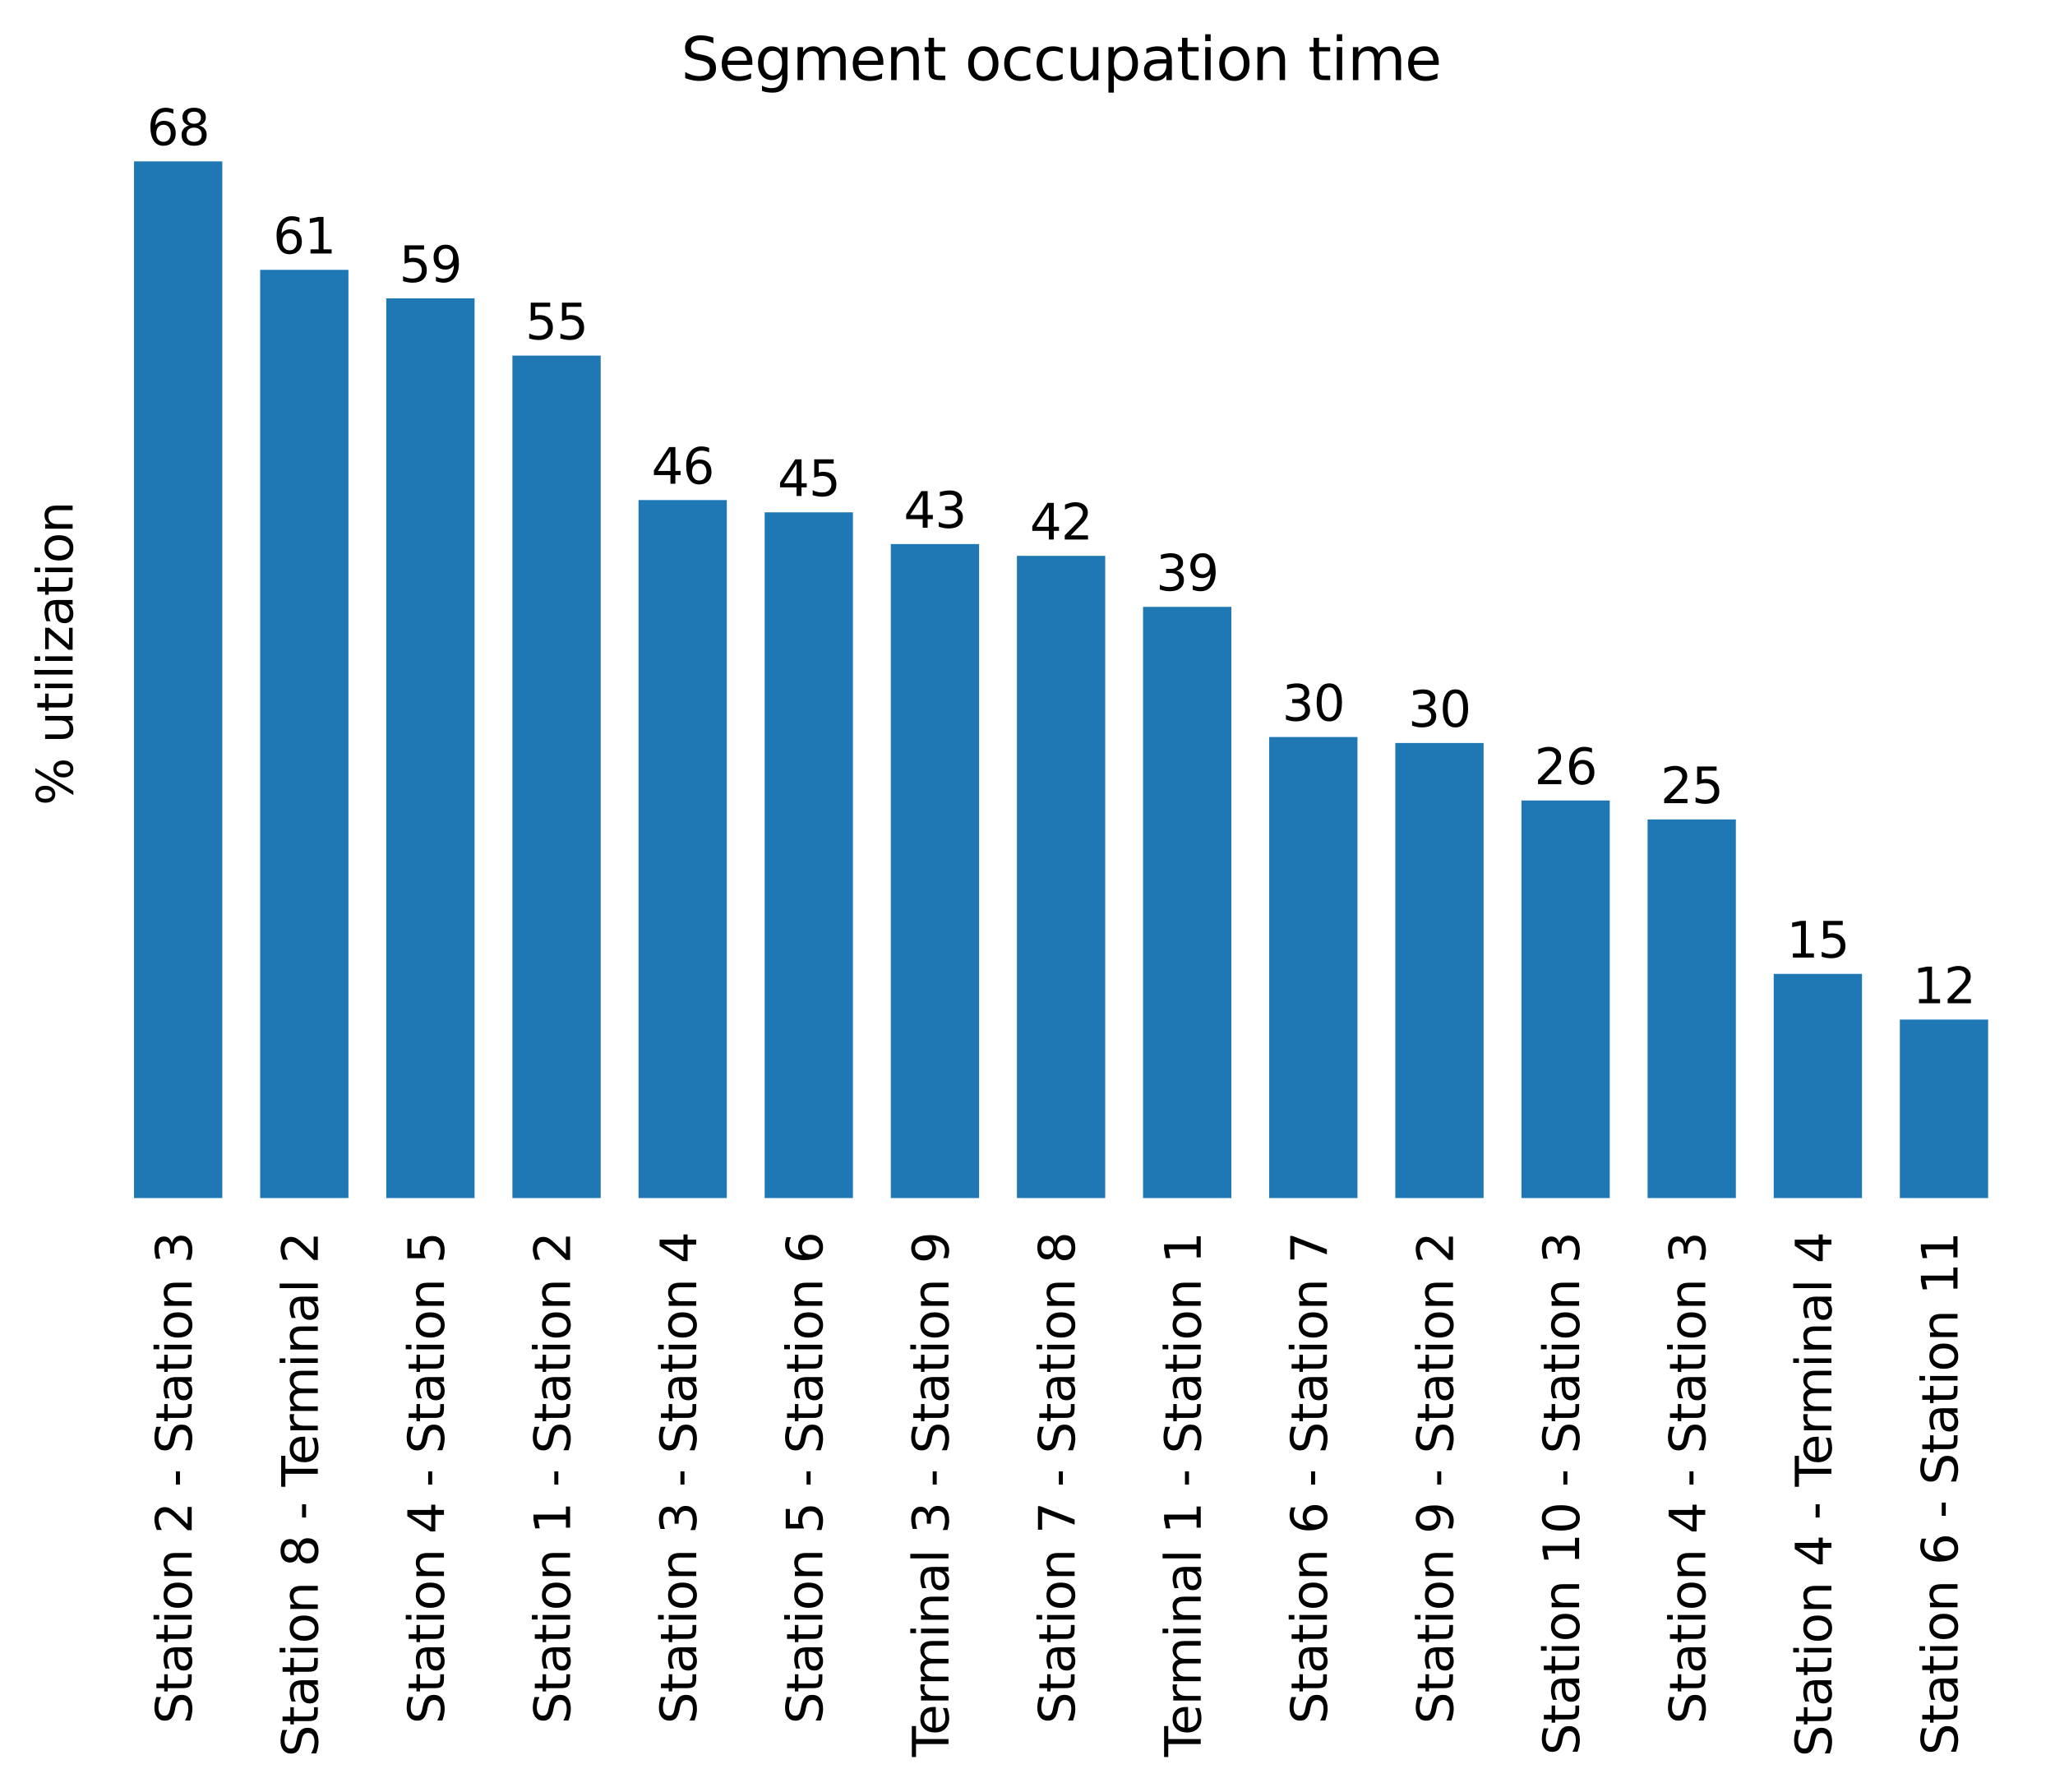 <?xml version="1.0" encoding="utf-8" standalone="no"?>
<!DOCTYPE svg PUBLIC "-//W3C//DTD SVG 1.1//EN"
  "http://www.w3.org/Graphics/SVG/1.1/DTD/svg11.dtd">
<svg xmlns:xlink="http://www.w3.org/1999/xlink" width="418.678pt" height="365.134pt" viewBox="0 0 418.678 365.134" xmlns="http://www.w3.org/2000/svg" version="1.1">
 <defs>
  <style type="text/css">*{stroke-linejoin: round; stroke-linecap: butt}</style>
 </defs>
 <g id="figure_1">
  <g id="patch_1">
   <path d="M 0 365.134 
L 418.678 365.134 
L 418.678 0 
L 0 0 
z
" style="fill: #ffffff"/>
  </g>
  <g id="axes_1">
   <g id="patch_2">
    <path d="M 20.878 244.078 
L 411.478 244.078 
L 411.478 22.318 
L 20.878 22.318 
z
" style="fill: #ffffff"/>
   </g>
   <g id="patch_3">
    <path d="M 27.302 244.078 
L 45.291 244.078 
L 45.291 32.878 
L 27.302 32.878 
z
" clip-path="url(#pdfa84c1eed)" style="fill: #1f77b4"/>
   </g>
   <g id="patch_4">
    <path d="M 53 244.078 
L 70.988 244.078 
L 70.988 54.978 
L 53 54.978 
z
" clip-path="url(#pdfa84c1eed)" style="fill: #1f77b4"/>
   </g>
   <g id="patch_5">
    <path d="M 78.697 244.078 
L 96.685 244.078 
L 96.685 60.776 
L 78.697 60.776 
z
" clip-path="url(#pdfa84c1eed)" style="fill: #1f77b4"/>
   </g>
   <g id="patch_6">
    <path d="M 104.395 244.078 
L 122.383 244.078 
L 122.383 72.451 
L 104.395 72.451 
z
" clip-path="url(#pdfa84c1eed)" style="fill: #1f77b4"/>
   </g>
   <g id="patch_7">
    <path d="M 130.092 244.078 
L 148.08 244.078 
L 148.08 101.879 
L 130.092 101.879 
z
" clip-path="url(#pdfa84c1eed)" style="fill: #1f77b4"/>
   </g>
   <g id="patch_8">
    <path d="M 155.789 244.078 
L 173.777 244.078 
L 173.777 104.374 
L 155.789 104.374 
z
" clip-path="url(#pdfa84c1eed)" style="fill: #1f77b4"/>
   </g>
   <g id="patch_9">
    <path d="M 181.487 244.078 
L 199.475 244.078 
L 199.475 110.846 
L 181.487 110.846 
z
" clip-path="url(#pdfa84c1eed)" style="fill: #1f77b4"/>
   </g>
   <g id="patch_10">
    <path d="M 207.184 244.078 
L 225.172 244.078 
L 225.172 113.243 
L 207.184 113.243 
z
" clip-path="url(#pdfa84c1eed)" style="fill: #1f77b4"/>
   </g>
   <g id="patch_11">
    <path d="M 232.881 244.078 
L 250.87 244.078 
L 250.87 123.636 
L 232.881 123.636 
z
" clip-path="url(#pdfa84c1eed)" style="fill: #1f77b4"/>
   </g>
   <g id="patch_12">
    <path d="M 258.579 244.078 
L 276.567 244.078 
L 276.567 150.15 
L 258.579 150.15 
z
" clip-path="url(#pdfa84c1eed)" style="fill: #1f77b4"/>
   </g>
   <g id="patch_13">
    <path d="M 284.276 244.078 
L 302.264 244.078 
L 302.264 151.377 
L 284.276 151.377 
z
" clip-path="url(#pdfa84c1eed)" style="fill: #1f77b4"/>
   </g>
   <g id="patch_14">
    <path d="M 309.974 244.078 
L 327.962 244.078 
L 327.962 163.08 
L 309.974 163.08 
z
" clip-path="url(#pdfa84c1eed)" style="fill: #1f77b4"/>
   </g>
   <g id="patch_15">
    <path d="M 335.671 244.078 
L 353.659 244.078 
L 353.659 166.951 
L 335.671 166.951 
z
" clip-path="url(#pdfa84c1eed)" style="fill: #1f77b4"/>
   </g>
   <g id="patch_16">
    <path d="M 361.368 244.078 
L 379.356 244.078 
L 379.356 198.409 
L 361.368 198.409 
z
" clip-path="url(#pdfa84c1eed)" style="fill: #1f77b4"/>
   </g>
   <g id="patch_17">
    <path d="M 387.066 244.078 
L 405.054 244.078 
L 405.054 207.725 
L 387.066 207.725 
z
" clip-path="url(#pdfa84c1eed)" style="fill: #1f77b4"/>
   </g>
   <g id="matplotlib.axis_1">
    <g id="xtick_1">
     <g id="text_1">
      <!-- Station 2 - Station 3 -->
      <g transform="translate(39.056 351.227) rotate(-90) scale(0.1 -0.1)">
       <defs>
        <path id="DejaVuSans-53" d="M 3425 4513 
L 3425 3897 
Q 3066 4069 2747 4153 
Q 2428 4238 2131 4238 
Q 1616 4238 1336 4038 
Q 1056 3838 1056 3469 
Q 1056 3159 1242 3001 
Q 1428 2844 1947 2747 
L 2328 2669 
Q 3034 2534 3370 2195 
Q 3706 1856 3706 1288 
Q 3706 609 3251 259 
Q 2797 -91 1919 -91 
Q 1588 -91 1214 -16 
Q 841 59 441 206 
L 441 856 
Q 825 641 1194 531 
Q 1563 422 1919 422 
Q 2459 422 2753 634 
Q 3047 847 3047 1241 
Q 3047 1584 2836 1778 
Q 2625 1972 2144 2069 
L 1759 2144 
Q 1053 2284 737 2584 
Q 422 2884 422 3419 
Q 422 4038 858 4394 
Q 1294 4750 2059 4750 
Q 2388 4750 2728 4690 
Q 3069 4631 3425 4513 
z
" transform="scale(0.016)"/>
        <path id="DejaVuSans-74" d="M 1172 4494 
L 1172 3500 
L 2356 3500 
L 2356 3053 
L 1172 3053 
L 1172 1153 
Q 1172 725 1289 603 
Q 1406 481 1766 481 
L 2356 481 
L 2356 0 
L 1766 0 
Q 1100 0 847 248 
Q 594 497 594 1153 
L 594 3053 
L 172 3053 
L 172 3500 
L 594 3500 
L 594 4494 
L 1172 4494 
z
" transform="scale(0.016)"/>
        <path id="DejaVuSans-61" d="M 2194 1759 
Q 1497 1759 1228 1600 
Q 959 1441 959 1056 
Q 959 750 1161 570 
Q 1363 391 1709 391 
Q 2188 391 2477 730 
Q 2766 1069 2766 1631 
L 2766 1759 
L 2194 1759 
z
M 3341 1997 
L 3341 0 
L 2766 0 
L 2766 531 
Q 2569 213 2275 61 
Q 1981 -91 1556 -91 
Q 1019 -91 701 211 
Q 384 513 384 1019 
Q 384 1609 779 1909 
Q 1175 2209 1959 2209 
L 2766 2209 
L 2766 2266 
Q 2766 2663 2505 2880 
Q 2244 3097 1772 3097 
Q 1472 3097 1187 3025 
Q 903 2953 641 2809 
L 641 3341 
Q 956 3463 1253 3523 
Q 1550 3584 1831 3584 
Q 2591 3584 2966 3190 
Q 3341 2797 3341 1997 
z
" transform="scale(0.016)"/>
        <path id="DejaVuSans-69" d="M 603 3500 
L 1178 3500 
L 1178 0 
L 603 0 
L 603 3500 
z
M 603 4863 
L 1178 4863 
L 1178 4134 
L 603 4134 
L 603 4863 
z
" transform="scale(0.016)"/>
        <path id="DejaVuSans-6f" d="M 1959 3097 
Q 1497 3097 1228 2736 
Q 959 2375 959 1747 
Q 959 1119 1226 758 
Q 1494 397 1959 397 
Q 2419 397 2687 759 
Q 2956 1122 2956 1747 
Q 2956 2369 2687 2733 
Q 2419 3097 1959 3097 
z
M 1959 3584 
Q 2709 3584 3137 3096 
Q 3566 2609 3566 1747 
Q 3566 888 3137 398 
Q 2709 -91 1959 -91 
Q 1206 -91 779 398 
Q 353 888 353 1747 
Q 353 2609 779 3096 
Q 1206 3584 1959 3584 
z
" transform="scale(0.016)"/>
        <path id="DejaVuSans-6e" d="M 3513 2113 
L 3513 0 
L 2938 0 
L 2938 2094 
Q 2938 2591 2744 2837 
Q 2550 3084 2163 3084 
Q 1697 3084 1428 2787 
Q 1159 2491 1159 1978 
L 1159 0 
L 581 0 
L 581 3500 
L 1159 3500 
L 1159 2956 
Q 1366 3272 1645 3428 
Q 1925 3584 2291 3584 
Q 2894 3584 3203 3211 
Q 3513 2838 3513 2113 
z
" transform="scale(0.016)"/>
        <path id="DejaVuSans-20" transform="scale(0.016)"/>
        <path id="DejaVuSans-32" d="M 1228 531 
L 3431 531 
L 3431 0 
L 469 0 
L 469 531 
Q 828 903 1448 1529 
Q 2069 2156 2228 2338 
Q 2531 2678 2651 2914 
Q 2772 3150 2772 3378 
Q 2772 3750 2511 3984 
Q 2250 4219 1831 4219 
Q 1534 4219 1204 4116 
Q 875 4013 500 3803 
L 500 4441 
Q 881 4594 1212 4672 
Q 1544 4750 1819 4750 
Q 2544 4750 2975 4387 
Q 3406 4025 3406 3419 
Q 3406 3131 3298 2873 
Q 3191 2616 2906 2266 
Q 2828 2175 2409 1742 
Q 1991 1309 1228 531 
z
" transform="scale(0.016)"/>
        <path id="DejaVuSans-2d" d="M 313 2009 
L 1997 2009 
L 1997 1497 
L 313 1497 
L 313 2009 
z
" transform="scale(0.016)"/>
        <path id="DejaVuSans-33" d="M 2597 2516 
Q 3050 2419 3304 2112 
Q 3559 1806 3559 1356 
Q 3559 666 3084 287 
Q 2609 -91 1734 -91 
Q 1441 -91 1130 -33 
Q 819 25 488 141 
L 488 750 
Q 750 597 1062 519 
Q 1375 441 1716 441 
Q 2309 441 2620 675 
Q 2931 909 2931 1356 
Q 2931 1769 2642 2001 
Q 2353 2234 1838 2234 
L 1294 2234 
L 1294 2753 
L 1863 2753 
Q 2328 2753 2575 2939 
Q 2822 3125 2822 3475 
Q 2822 3834 2567 4026 
Q 2313 4219 1838 4219 
Q 1578 4219 1281 4162 
Q 984 4106 628 3988 
L 628 4550 
Q 988 4650 1302 4700 
Q 1616 4750 1894 4750 
Q 2613 4750 3031 4423 
Q 3450 4097 3450 3541 
Q 3450 3153 3228 2886 
Q 3006 2619 2597 2516 
z
" transform="scale(0.016)"/>
       </defs>
       <use xlink:href="#DejaVuSans-53"/>
       <use xlink:href="#DejaVuSans-74" x="63.477"/>
       <use xlink:href="#DejaVuSans-61" x="102.686"/>
       <use xlink:href="#DejaVuSans-74" x="163.965"/>
       <use xlink:href="#DejaVuSans-69" x="203.174"/>
       <use xlink:href="#DejaVuSans-6f" x="230.957"/>
       <use xlink:href="#DejaVuSans-6e" x="292.139"/>
       <use xlink:href="#DejaVuSans-20" x="355.518"/>
       <use xlink:href="#DejaVuSans-32" x="387.305"/>
       <use xlink:href="#DejaVuSans-20" x="450.928"/>
       <use xlink:href="#DejaVuSans-2d" x="482.715"/>
       <use xlink:href="#DejaVuSans-20" x="518.799"/>
       <use xlink:href="#DejaVuSans-53" x="550.586"/>
       <use xlink:href="#DejaVuSans-74" x="614.062"/>
       <use xlink:href="#DejaVuSans-61" x="653.271"/>
       <use xlink:href="#DejaVuSans-74" x="714.551"/>
       <use xlink:href="#DejaVuSans-69" x="753.76"/>
       <use xlink:href="#DejaVuSans-6f" x="781.543"/>
       <use xlink:href="#DejaVuSans-6e" x="842.725"/>
       <use xlink:href="#DejaVuSans-20" x="906.104"/>
       <use xlink:href="#DejaVuSans-33" x="937.891"/>
      </g>
     </g>
    </g>
    <g id="xtick_2">
     <g id="text_2">
      <!-- Station 8 - Terminal 2 -->
      <g transform="translate(64.753 357.934) rotate(-90) scale(0.1 -0.1)">
       <defs>
        <path id="DejaVuSans-38" d="M 2034 2216 
Q 1584 2216 1326 1975 
Q 1069 1734 1069 1313 
Q 1069 891 1326 650 
Q 1584 409 2034 409 
Q 2484 409 2743 651 
Q 3003 894 3003 1313 
Q 3003 1734 2745 1975 
Q 2488 2216 2034 2216 
z
M 1403 2484 
Q 997 2584 770 2862 
Q 544 3141 544 3541 
Q 544 4100 942 4425 
Q 1341 4750 2034 4750 
Q 2731 4750 3128 4425 
Q 3525 4100 3525 3541 
Q 3525 3141 3298 2862 
Q 3072 2584 2669 2484 
Q 3125 2378 3379 2068 
Q 3634 1759 3634 1313 
Q 3634 634 3220 271 
Q 2806 -91 2034 -91 
Q 1263 -91 848 271 
Q 434 634 434 1313 
Q 434 1759 690 2068 
Q 947 2378 1403 2484 
z
M 1172 3481 
Q 1172 3119 1398 2916 
Q 1625 2713 2034 2713 
Q 2441 2713 2670 2916 
Q 2900 3119 2900 3481 
Q 2900 3844 2670 4047 
Q 2441 4250 2034 4250 
Q 1625 4250 1398 4047 
Q 1172 3844 1172 3481 
z
" transform="scale(0.016)"/>
        <path id="DejaVuSans-54" d="M -19 4666 
L 3928 4666 
L 3928 4134 
L 2272 4134 
L 2272 0 
L 1638 0 
L 1638 4134 
L -19 4134 
L -19 4666 
z
" transform="scale(0.016)"/>
        <path id="DejaVuSans-65" d="M 3597 1894 
L 3597 1613 
L 953 1613 
Q 991 1019 1311 708 
Q 1631 397 2203 397 
Q 2534 397 2845 478 
Q 3156 559 3463 722 
L 3463 178 
Q 3153 47 2828 -22 
Q 2503 -91 2169 -91 
Q 1331 -91 842 396 
Q 353 884 353 1716 
Q 353 2575 817 3079 
Q 1281 3584 2069 3584 
Q 2775 3584 3186 3129 
Q 3597 2675 3597 1894 
z
M 3022 2063 
Q 3016 2534 2758 2815 
Q 2500 3097 2075 3097 
Q 1594 3097 1305 2825 
Q 1016 2553 972 2059 
L 3022 2063 
z
" transform="scale(0.016)"/>
        <path id="DejaVuSans-72" d="M 2631 2963 
Q 2534 3019 2420 3045 
Q 2306 3072 2169 3072 
Q 1681 3072 1420 2755 
Q 1159 2438 1159 1844 
L 1159 0 
L 581 0 
L 581 3500 
L 1159 3500 
L 1159 2956 
Q 1341 3275 1631 3429 
Q 1922 3584 2338 3584 
Q 2397 3584 2469 3576 
Q 2541 3569 2628 3553 
L 2631 2963 
z
" transform="scale(0.016)"/>
        <path id="DejaVuSans-6d" d="M 3328 2828 
Q 3544 3216 3844 3400 
Q 4144 3584 4550 3584 
Q 5097 3584 5394 3201 
Q 5691 2819 5691 2113 
L 5691 0 
L 5113 0 
L 5113 2094 
Q 5113 2597 4934 2840 
Q 4756 3084 4391 3084 
Q 3944 3084 3684 2787 
Q 3425 2491 3425 1978 
L 3425 0 
L 2847 0 
L 2847 2094 
Q 2847 2600 2669 2842 
Q 2491 3084 2119 3084 
Q 1678 3084 1418 2786 
Q 1159 2488 1159 1978 
L 1159 0 
L 581 0 
L 581 3500 
L 1159 3500 
L 1159 2956 
Q 1356 3278 1631 3431 
Q 1906 3584 2284 3584 
Q 2666 3584 2933 3390 
Q 3200 3197 3328 2828 
z
" transform="scale(0.016)"/>
        <path id="DejaVuSans-6c" d="M 603 4863 
L 1178 4863 
L 1178 0 
L 603 0 
L 603 4863 
z
" transform="scale(0.016)"/>
       </defs>
       <use xlink:href="#DejaVuSans-53"/>
       <use xlink:href="#DejaVuSans-74" x="63.477"/>
       <use xlink:href="#DejaVuSans-61" x="102.686"/>
       <use xlink:href="#DejaVuSans-74" x="163.965"/>
       <use xlink:href="#DejaVuSans-69" x="203.174"/>
       <use xlink:href="#DejaVuSans-6f" x="230.957"/>
       <use xlink:href="#DejaVuSans-6e" x="292.139"/>
       <use xlink:href="#DejaVuSans-20" x="355.518"/>
       <use xlink:href="#DejaVuSans-38" x="387.305"/>
       <use xlink:href="#DejaVuSans-20" x="450.928"/>
       <use xlink:href="#DejaVuSans-2d" x="482.715"/>
       <use xlink:href="#DejaVuSans-20" x="518.799"/>
       <use xlink:href="#DejaVuSans-54" x="550.586"/>
       <use xlink:href="#DejaVuSans-65" x="594.67"/>
       <use xlink:href="#DejaVuSans-72" x="656.193"/>
       <use xlink:href="#DejaVuSans-6d" x="695.557"/>
       <use xlink:href="#DejaVuSans-69" x="792.969"/>
       <use xlink:href="#DejaVuSans-6e" x="820.752"/>
       <use xlink:href="#DejaVuSans-61" x="884.131"/>
       <use xlink:href="#DejaVuSans-6c" x="945.41"/>
       <use xlink:href="#DejaVuSans-20" x="973.193"/>
       <use xlink:href="#DejaVuSans-32" x="1004.98"/>
      </g>
     </g>
    </g>
    <g id="xtick_3">
     <g id="text_3">
      <!-- Station 4 - Station 5 -->
      <g transform="translate(90.451 351.227) rotate(-90) scale(0.1 -0.1)">
       <defs>
        <path id="DejaVuSans-34" d="M 2419 4116 
L 825 1625 
L 2419 1625 
L 2419 4116 
z
M 2253 4666 
L 3047 4666 
L 3047 1625 
L 3713 1625 
L 3713 1100 
L 3047 1100 
L 3047 0 
L 2419 0 
L 2419 1100 
L 313 1100 
L 313 1709 
L 2253 4666 
z
" transform="scale(0.016)"/>
        <path id="DejaVuSans-35" d="M 691 4666 
L 3169 4666 
L 3169 4134 
L 1269 4134 
L 1269 2991 
Q 1406 3038 1543 3061 
Q 1681 3084 1819 3084 
Q 2600 3084 3056 2656 
Q 3513 2228 3513 1497 
Q 3513 744 3044 326 
Q 2575 -91 1722 -91 
Q 1428 -91 1123 -41 
Q 819 9 494 109 
L 494 744 
Q 775 591 1075 516 
Q 1375 441 1709 441 
Q 2250 441 2565 725 
Q 2881 1009 2881 1497 
Q 2881 1984 2565 2268 
Q 2250 2553 1709 2553 
Q 1456 2553 1204 2497 
Q 953 2441 691 2322 
L 691 4666 
z
" transform="scale(0.016)"/>
       </defs>
       <use xlink:href="#DejaVuSans-53"/>
       <use xlink:href="#DejaVuSans-74" x="63.477"/>
       <use xlink:href="#DejaVuSans-61" x="102.686"/>
       <use xlink:href="#DejaVuSans-74" x="163.965"/>
       <use xlink:href="#DejaVuSans-69" x="203.174"/>
       <use xlink:href="#DejaVuSans-6f" x="230.957"/>
       <use xlink:href="#DejaVuSans-6e" x="292.139"/>
       <use xlink:href="#DejaVuSans-20" x="355.518"/>
       <use xlink:href="#DejaVuSans-34" x="387.305"/>
       <use xlink:href="#DejaVuSans-20" x="450.928"/>
       <use xlink:href="#DejaVuSans-2d" x="482.715"/>
       <use xlink:href="#DejaVuSans-20" x="518.799"/>
       <use xlink:href="#DejaVuSans-53" x="550.586"/>
       <use xlink:href="#DejaVuSans-74" x="614.062"/>
       <use xlink:href="#DejaVuSans-61" x="653.271"/>
       <use xlink:href="#DejaVuSans-74" x="714.551"/>
       <use xlink:href="#DejaVuSans-69" x="753.76"/>
       <use xlink:href="#DejaVuSans-6f" x="781.543"/>
       <use xlink:href="#DejaVuSans-6e" x="842.725"/>
       <use xlink:href="#DejaVuSans-20" x="906.104"/>
       <use xlink:href="#DejaVuSans-35" x="937.891"/>
      </g>
     </g>
    </g>
    <g id="xtick_4">
     <g id="text_4">
      <!-- Station 1 - Station 2 -->
      <g transform="translate(116.148 351.227) rotate(-90) scale(0.1 -0.1)">
       <defs>
        <path id="DejaVuSans-31" d="M 794 531 
L 1825 531 
L 1825 4091 
L 703 3866 
L 703 4441 
L 1819 4666 
L 2450 4666 
L 2450 531 
L 3481 531 
L 3481 0 
L 794 0 
L 794 531 
z
" transform="scale(0.016)"/>
       </defs>
       <use xlink:href="#DejaVuSans-53"/>
       <use xlink:href="#DejaVuSans-74" x="63.477"/>
       <use xlink:href="#DejaVuSans-61" x="102.686"/>
       <use xlink:href="#DejaVuSans-74" x="163.965"/>
       <use xlink:href="#DejaVuSans-69" x="203.174"/>
       <use xlink:href="#DejaVuSans-6f" x="230.957"/>
       <use xlink:href="#DejaVuSans-6e" x="292.139"/>
       <use xlink:href="#DejaVuSans-20" x="355.518"/>
       <use xlink:href="#DejaVuSans-31" x="387.305"/>
       <use xlink:href="#DejaVuSans-20" x="450.928"/>
       <use xlink:href="#DejaVuSans-2d" x="482.715"/>
       <use xlink:href="#DejaVuSans-20" x="518.799"/>
       <use xlink:href="#DejaVuSans-53" x="550.586"/>
       <use xlink:href="#DejaVuSans-74" x="614.062"/>
       <use xlink:href="#DejaVuSans-61" x="653.271"/>
       <use xlink:href="#DejaVuSans-74" x="714.551"/>
       <use xlink:href="#DejaVuSans-69" x="753.76"/>
       <use xlink:href="#DejaVuSans-6f" x="781.543"/>
       <use xlink:href="#DejaVuSans-6e" x="842.725"/>
       <use xlink:href="#DejaVuSans-20" x="906.104"/>
       <use xlink:href="#DejaVuSans-32" x="937.891"/>
      </g>
     </g>
    </g>
    <g id="xtick_5">
     <g id="text_5">
      <!-- Station 3 - Station 4 -->
      <g transform="translate(141.845 351.227) rotate(-90) scale(0.1 -0.1)">
       <use xlink:href="#DejaVuSans-53"/>
       <use xlink:href="#DejaVuSans-74" x="63.477"/>
       <use xlink:href="#DejaVuSans-61" x="102.686"/>
       <use xlink:href="#DejaVuSans-74" x="163.965"/>
       <use xlink:href="#DejaVuSans-69" x="203.174"/>
       <use xlink:href="#DejaVuSans-6f" x="230.957"/>
       <use xlink:href="#DejaVuSans-6e" x="292.139"/>
       <use xlink:href="#DejaVuSans-20" x="355.518"/>
       <use xlink:href="#DejaVuSans-33" x="387.305"/>
       <use xlink:href="#DejaVuSans-20" x="450.928"/>
       <use xlink:href="#DejaVuSans-2d" x="482.715"/>
       <use xlink:href="#DejaVuSans-20" x="518.799"/>
       <use xlink:href="#DejaVuSans-53" x="550.586"/>
       <use xlink:href="#DejaVuSans-74" x="614.062"/>
       <use xlink:href="#DejaVuSans-61" x="653.271"/>
       <use xlink:href="#DejaVuSans-74" x="714.551"/>
       <use xlink:href="#DejaVuSans-69" x="753.76"/>
       <use xlink:href="#DejaVuSans-6f" x="781.543"/>
       <use xlink:href="#DejaVuSans-6e" x="842.725"/>
       <use xlink:href="#DejaVuSans-20" x="906.104"/>
       <use xlink:href="#DejaVuSans-34" x="937.891"/>
      </g>
     </g>
    </g>
    <g id="xtick_6">
     <g id="text_6">
      <!-- Station 5 - Station 6 -->
      <g transform="translate(167.543 351.227) rotate(-90) scale(0.1 -0.1)">
       <defs>
        <path id="DejaVuSans-36" d="M 2113 2584 
Q 1688 2584 1439 2293 
Q 1191 2003 1191 1497 
Q 1191 994 1439 701 
Q 1688 409 2113 409 
Q 2538 409 2786 701 
Q 3034 994 3034 1497 
Q 3034 2003 2786 2293 
Q 2538 2584 2113 2584 
z
M 3366 4563 
L 3366 3988 
Q 3128 4100 2886 4159 
Q 2644 4219 2406 4219 
Q 1781 4219 1451 3797 
Q 1122 3375 1075 2522 
Q 1259 2794 1537 2939 
Q 1816 3084 2150 3084 
Q 2853 3084 3261 2657 
Q 3669 2231 3669 1497 
Q 3669 778 3244 343 
Q 2819 -91 2113 -91 
Q 1303 -91 875 529 
Q 447 1150 447 2328 
Q 447 3434 972 4092 
Q 1497 4750 2381 4750 
Q 2619 4750 2861 4703 
Q 3103 4656 3366 4563 
z
" transform="scale(0.016)"/>
       </defs>
       <use xlink:href="#DejaVuSans-53"/>
       <use xlink:href="#DejaVuSans-74" x="63.477"/>
       <use xlink:href="#DejaVuSans-61" x="102.686"/>
       <use xlink:href="#DejaVuSans-74" x="163.965"/>
       <use xlink:href="#DejaVuSans-69" x="203.174"/>
       <use xlink:href="#DejaVuSans-6f" x="230.957"/>
       <use xlink:href="#DejaVuSans-6e" x="292.139"/>
       <use xlink:href="#DejaVuSans-20" x="355.518"/>
       <use xlink:href="#DejaVuSans-35" x="387.305"/>
       <use xlink:href="#DejaVuSans-20" x="450.928"/>
       <use xlink:href="#DejaVuSans-2d" x="482.715"/>
       <use xlink:href="#DejaVuSans-20" x="518.799"/>
       <use xlink:href="#DejaVuSans-53" x="550.586"/>
       <use xlink:href="#DejaVuSans-74" x="614.062"/>
       <use xlink:href="#DejaVuSans-61" x="653.271"/>
       <use xlink:href="#DejaVuSans-74" x="714.551"/>
       <use xlink:href="#DejaVuSans-69" x="753.76"/>
       <use xlink:href="#DejaVuSans-6f" x="781.543"/>
       <use xlink:href="#DejaVuSans-6e" x="842.725"/>
       <use xlink:href="#DejaVuSans-20" x="906.104"/>
       <use xlink:href="#DejaVuSans-36" x="937.891"/>
      </g>
     </g>
    </g>
    <g id="xtick_7">
     <g id="text_7">
      <!-- Terminal 3 - Station 9 -->
      <g transform="translate(193.24 357.934) rotate(-90) scale(0.1 -0.1)">
       <defs>
        <path id="DejaVuSans-39" d="M 703 97 
L 703 672 
Q 941 559 1184 500 
Q 1428 441 1663 441 
Q 2288 441 2617 861 
Q 2947 1281 2994 2138 
Q 2813 1869 2534 1725 
Q 2256 1581 1919 1581 
Q 1219 1581 811 2004 
Q 403 2428 403 3163 
Q 403 3881 828 4315 
Q 1253 4750 1959 4750 
Q 2769 4750 3195 4129 
Q 3622 3509 3622 2328 
Q 3622 1225 3098 567 
Q 2575 -91 1691 -91 
Q 1453 -91 1209 -44 
Q 966 3 703 97 
z
M 1959 2075 
Q 2384 2075 2632 2365 
Q 2881 2656 2881 3163 
Q 2881 3666 2632 3958 
Q 2384 4250 1959 4250 
Q 1534 4250 1286 3958 
Q 1038 3666 1038 3163 
Q 1038 2656 1286 2365 
Q 1534 2075 1959 2075 
z
" transform="scale(0.016)"/>
       </defs>
       <use xlink:href="#DejaVuSans-54"/>
       <use xlink:href="#DejaVuSans-65" x="44.084"/>
       <use xlink:href="#DejaVuSans-72" x="105.607"/>
       <use xlink:href="#DejaVuSans-6d" x="144.971"/>
       <use xlink:href="#DejaVuSans-69" x="242.383"/>
       <use xlink:href="#DejaVuSans-6e" x="270.166"/>
       <use xlink:href="#DejaVuSans-61" x="333.545"/>
       <use xlink:href="#DejaVuSans-6c" x="394.824"/>
       <use xlink:href="#DejaVuSans-20" x="422.607"/>
       <use xlink:href="#DejaVuSans-33" x="454.395"/>
       <use xlink:href="#DejaVuSans-20" x="518.018"/>
       <use xlink:href="#DejaVuSans-2d" x="549.805"/>
       <use xlink:href="#DejaVuSans-20" x="585.889"/>
       <use xlink:href="#DejaVuSans-53" x="617.676"/>
       <use xlink:href="#DejaVuSans-74" x="681.152"/>
       <use xlink:href="#DejaVuSans-61" x="720.361"/>
       <use xlink:href="#DejaVuSans-74" x="781.641"/>
       <use xlink:href="#DejaVuSans-69" x="820.85"/>
       <use xlink:href="#DejaVuSans-6f" x="848.633"/>
       <use xlink:href="#DejaVuSans-6e" x="909.814"/>
       <use xlink:href="#DejaVuSans-20" x="973.193"/>
       <use xlink:href="#DejaVuSans-39" x="1004.98"/>
      </g>
     </g>
    </g>
    <g id="xtick_8">
     <g id="text_8">
      <!-- Station 7 - Station 8 -->
      <g transform="translate(218.938 351.227) rotate(-90) scale(0.1 -0.1)">
       <defs>
        <path id="DejaVuSans-37" d="M 525 4666 
L 3525 4666 
L 3525 4397 
L 1831 0 
L 1172 0 
L 2766 4134 
L 525 4134 
L 525 4666 
z
" transform="scale(0.016)"/>
       </defs>
       <use xlink:href="#DejaVuSans-53"/>
       <use xlink:href="#DejaVuSans-74" x="63.477"/>
       <use xlink:href="#DejaVuSans-61" x="102.686"/>
       <use xlink:href="#DejaVuSans-74" x="163.965"/>
       <use xlink:href="#DejaVuSans-69" x="203.174"/>
       <use xlink:href="#DejaVuSans-6f" x="230.957"/>
       <use xlink:href="#DejaVuSans-6e" x="292.139"/>
       <use xlink:href="#DejaVuSans-20" x="355.518"/>
       <use xlink:href="#DejaVuSans-37" x="387.305"/>
       <use xlink:href="#DejaVuSans-20" x="450.928"/>
       <use xlink:href="#DejaVuSans-2d" x="482.715"/>
       <use xlink:href="#DejaVuSans-20" x="518.799"/>
       <use xlink:href="#DejaVuSans-53" x="550.586"/>
       <use xlink:href="#DejaVuSans-74" x="614.062"/>
       <use xlink:href="#DejaVuSans-61" x="653.271"/>
       <use xlink:href="#DejaVuSans-74" x="714.551"/>
       <use xlink:href="#DejaVuSans-69" x="753.76"/>
       <use xlink:href="#DejaVuSans-6f" x="781.543"/>
       <use xlink:href="#DejaVuSans-6e" x="842.725"/>
       <use xlink:href="#DejaVuSans-20" x="906.104"/>
       <use xlink:href="#DejaVuSans-38" x="937.891"/>
      </g>
     </g>
    </g>
    <g id="xtick_9">
     <g id="text_9">
      <!-- Terminal 1 - Station 1 -->
      <g transform="translate(244.635 357.934) rotate(-90) scale(0.1 -0.1)">
       <use xlink:href="#DejaVuSans-54"/>
       <use xlink:href="#DejaVuSans-65" x="44.084"/>
       <use xlink:href="#DejaVuSans-72" x="105.607"/>
       <use xlink:href="#DejaVuSans-6d" x="144.971"/>
       <use xlink:href="#DejaVuSans-69" x="242.383"/>
       <use xlink:href="#DejaVuSans-6e" x="270.166"/>
       <use xlink:href="#DejaVuSans-61" x="333.545"/>
       <use xlink:href="#DejaVuSans-6c" x="394.824"/>
       <use xlink:href="#DejaVuSans-20" x="422.607"/>
       <use xlink:href="#DejaVuSans-31" x="454.395"/>
       <use xlink:href="#DejaVuSans-20" x="518.018"/>
       <use xlink:href="#DejaVuSans-2d" x="549.805"/>
       <use xlink:href="#DejaVuSans-20" x="585.889"/>
       <use xlink:href="#DejaVuSans-53" x="617.676"/>
       <use xlink:href="#DejaVuSans-74" x="681.152"/>
       <use xlink:href="#DejaVuSans-61" x="720.361"/>
       <use xlink:href="#DejaVuSans-74" x="781.641"/>
       <use xlink:href="#DejaVuSans-69" x="820.85"/>
       <use xlink:href="#DejaVuSans-6f" x="848.633"/>
       <use xlink:href="#DejaVuSans-6e" x="909.814"/>
       <use xlink:href="#DejaVuSans-20" x="973.193"/>
       <use xlink:href="#DejaVuSans-31" x="1004.98"/>
      </g>
     </g>
    </g>
    <g id="xtick_10">
     <g id="text_10">
      <!-- Station 6 - Station 7 -->
      <g transform="translate(270.332 351.227) rotate(-90) scale(0.1 -0.1)">
       <use xlink:href="#DejaVuSans-53"/>
       <use xlink:href="#DejaVuSans-74" x="63.477"/>
       <use xlink:href="#DejaVuSans-61" x="102.686"/>
       <use xlink:href="#DejaVuSans-74" x="163.965"/>
       <use xlink:href="#DejaVuSans-69" x="203.174"/>
       <use xlink:href="#DejaVuSans-6f" x="230.957"/>
       <use xlink:href="#DejaVuSans-6e" x="292.139"/>
       <use xlink:href="#DejaVuSans-20" x="355.518"/>
       <use xlink:href="#DejaVuSans-36" x="387.305"/>
       <use xlink:href="#DejaVuSans-20" x="450.928"/>
       <use xlink:href="#DejaVuSans-2d" x="482.715"/>
       <use xlink:href="#DejaVuSans-20" x="518.799"/>
       <use xlink:href="#DejaVuSans-53" x="550.586"/>
       <use xlink:href="#DejaVuSans-74" x="614.062"/>
       <use xlink:href="#DejaVuSans-61" x="653.271"/>
       <use xlink:href="#DejaVuSans-74" x="714.551"/>
       <use xlink:href="#DejaVuSans-69" x="753.76"/>
       <use xlink:href="#DejaVuSans-6f" x="781.543"/>
       <use xlink:href="#DejaVuSans-6e" x="842.725"/>
       <use xlink:href="#DejaVuSans-20" x="906.104"/>
       <use xlink:href="#DejaVuSans-37" x="937.891"/>
      </g>
     </g>
    </g>
    <g id="xtick_11">
     <g id="text_11">
      <!-- Station 9 - Station 2 -->
      <g transform="translate(296.03 351.227) rotate(-90) scale(0.1 -0.1)">
       <use xlink:href="#DejaVuSans-53"/>
       <use xlink:href="#DejaVuSans-74" x="63.477"/>
       <use xlink:href="#DejaVuSans-61" x="102.686"/>
       <use xlink:href="#DejaVuSans-74" x="163.965"/>
       <use xlink:href="#DejaVuSans-69" x="203.174"/>
       <use xlink:href="#DejaVuSans-6f" x="230.957"/>
       <use xlink:href="#DejaVuSans-6e" x="292.139"/>
       <use xlink:href="#DejaVuSans-20" x="355.518"/>
       <use xlink:href="#DejaVuSans-39" x="387.305"/>
       <use xlink:href="#DejaVuSans-20" x="450.928"/>
       <use xlink:href="#DejaVuSans-2d" x="482.715"/>
       <use xlink:href="#DejaVuSans-20" x="518.799"/>
       <use xlink:href="#DejaVuSans-53" x="550.586"/>
       <use xlink:href="#DejaVuSans-74" x="614.062"/>
       <use xlink:href="#DejaVuSans-61" x="653.271"/>
       <use xlink:href="#DejaVuSans-74" x="714.551"/>
       <use xlink:href="#DejaVuSans-69" x="753.76"/>
       <use xlink:href="#DejaVuSans-6f" x="781.543"/>
       <use xlink:href="#DejaVuSans-6e" x="842.725"/>
       <use xlink:href="#DejaVuSans-20" x="906.104"/>
       <use xlink:href="#DejaVuSans-32" x="937.891"/>
      </g>
     </g>
    </g>
    <g id="xtick_12">
     <g id="text_12">
      <!-- Station 10 - Station 3 -->
      <g transform="translate(321.727 357.589) rotate(-90) scale(0.1 -0.1)">
       <defs>
        <path id="DejaVuSans-30" d="M 2034 4250 
Q 1547 4250 1301 3770 
Q 1056 3291 1056 2328 
Q 1056 1369 1301 889 
Q 1547 409 2034 409 
Q 2525 409 2770 889 
Q 3016 1369 3016 2328 
Q 3016 3291 2770 3770 
Q 2525 4250 2034 4250 
z
M 2034 4750 
Q 2819 4750 3233 4129 
Q 3647 3509 3647 2328 
Q 3647 1150 3233 529 
Q 2819 -91 2034 -91 
Q 1250 -91 836 529 
Q 422 1150 422 2328 
Q 422 3509 836 4129 
Q 1250 4750 2034 4750 
z
" transform="scale(0.016)"/>
       </defs>
       <use xlink:href="#DejaVuSans-53"/>
       <use xlink:href="#DejaVuSans-74" x="63.477"/>
       <use xlink:href="#DejaVuSans-61" x="102.686"/>
       <use xlink:href="#DejaVuSans-74" x="163.965"/>
       <use xlink:href="#DejaVuSans-69" x="203.174"/>
       <use xlink:href="#DejaVuSans-6f" x="230.957"/>
       <use xlink:href="#DejaVuSans-6e" x="292.139"/>
       <use xlink:href="#DejaVuSans-20" x="355.518"/>
       <use xlink:href="#DejaVuSans-31" x="387.305"/>
       <use xlink:href="#DejaVuSans-30" x="450.928"/>
       <use xlink:href="#DejaVuSans-20" x="514.551"/>
       <use xlink:href="#DejaVuSans-2d" x="546.338"/>
       <use xlink:href="#DejaVuSans-20" x="582.422"/>
       <use xlink:href="#DejaVuSans-53" x="614.209"/>
       <use xlink:href="#DejaVuSans-74" x="677.686"/>
       <use xlink:href="#DejaVuSans-61" x="716.895"/>
       <use xlink:href="#DejaVuSans-74" x="778.174"/>
       <use xlink:href="#DejaVuSans-69" x="817.383"/>
       <use xlink:href="#DejaVuSans-6f" x="845.166"/>
       <use xlink:href="#DejaVuSans-6e" x="906.348"/>
       <use xlink:href="#DejaVuSans-20" x="969.727"/>
       <use xlink:href="#DejaVuSans-33" x="1001.514"/>
      </g>
     </g>
    </g>
    <g id="xtick_13">
     <g id="text_13">
      <!-- Station 4 - Station 3 -->
      <g transform="translate(347.424 351.227) rotate(-90) scale(0.1 -0.1)">
       <use xlink:href="#DejaVuSans-53"/>
       <use xlink:href="#DejaVuSans-74" x="63.477"/>
       <use xlink:href="#DejaVuSans-61" x="102.686"/>
       <use xlink:href="#DejaVuSans-74" x="163.965"/>
       <use xlink:href="#DejaVuSans-69" x="203.174"/>
       <use xlink:href="#DejaVuSans-6f" x="230.957"/>
       <use xlink:href="#DejaVuSans-6e" x="292.139"/>
       <use xlink:href="#DejaVuSans-20" x="355.518"/>
       <use xlink:href="#DejaVuSans-34" x="387.305"/>
       <use xlink:href="#DejaVuSans-20" x="450.928"/>
       <use xlink:href="#DejaVuSans-2d" x="482.715"/>
       <use xlink:href="#DejaVuSans-20" x="518.799"/>
       <use xlink:href="#DejaVuSans-53" x="550.586"/>
       <use xlink:href="#DejaVuSans-74" x="614.062"/>
       <use xlink:href="#DejaVuSans-61" x="653.271"/>
       <use xlink:href="#DejaVuSans-74" x="714.551"/>
       <use xlink:href="#DejaVuSans-69" x="753.76"/>
       <use xlink:href="#DejaVuSans-6f" x="781.543"/>
       <use xlink:href="#DejaVuSans-6e" x="842.725"/>
       <use xlink:href="#DejaVuSans-20" x="906.104"/>
       <use xlink:href="#DejaVuSans-33" x="937.891"/>
      </g>
     </g>
    </g>
    <g id="xtick_14">
     <g id="text_14">
      <!-- Station 4 - Terminal 4 -->
      <g transform="translate(373.122 357.934) rotate(-90) scale(0.1 -0.1)">
       <use xlink:href="#DejaVuSans-53"/>
       <use xlink:href="#DejaVuSans-74" x="63.477"/>
       <use xlink:href="#DejaVuSans-61" x="102.686"/>
       <use xlink:href="#DejaVuSans-74" x="163.965"/>
       <use xlink:href="#DejaVuSans-69" x="203.174"/>
       <use xlink:href="#DejaVuSans-6f" x="230.957"/>
       <use xlink:href="#DejaVuSans-6e" x="292.139"/>
       <use xlink:href="#DejaVuSans-20" x="355.518"/>
       <use xlink:href="#DejaVuSans-34" x="387.305"/>
       <use xlink:href="#DejaVuSans-20" x="450.928"/>
       <use xlink:href="#DejaVuSans-2d" x="482.715"/>
       <use xlink:href="#DejaVuSans-20" x="518.799"/>
       <use xlink:href="#DejaVuSans-54" x="550.586"/>
       <use xlink:href="#DejaVuSans-65" x="594.67"/>
       <use xlink:href="#DejaVuSans-72" x="656.193"/>
       <use xlink:href="#DejaVuSans-6d" x="695.557"/>
       <use xlink:href="#DejaVuSans-69" x="792.969"/>
       <use xlink:href="#DejaVuSans-6e" x="820.752"/>
       <use xlink:href="#DejaVuSans-61" x="884.131"/>
       <use xlink:href="#DejaVuSans-6c" x="945.41"/>
       <use xlink:href="#DejaVuSans-20" x="973.193"/>
       <use xlink:href="#DejaVuSans-34" x="1004.98"/>
      </g>
     </g>
    </g>
    <g id="xtick_15">
     <g id="text_15">
      <!-- Station 6 - Station 11 -->
      <g transform="translate(398.819 357.589) rotate(-90) scale(0.1 -0.1)">
       <use xlink:href="#DejaVuSans-53"/>
       <use xlink:href="#DejaVuSans-74" x="63.477"/>
       <use xlink:href="#DejaVuSans-61" x="102.686"/>
       <use xlink:href="#DejaVuSans-74" x="163.965"/>
       <use xlink:href="#DejaVuSans-69" x="203.174"/>
       <use xlink:href="#DejaVuSans-6f" x="230.957"/>
       <use xlink:href="#DejaVuSans-6e" x="292.139"/>
       <use xlink:href="#DejaVuSans-20" x="355.518"/>
       <use xlink:href="#DejaVuSans-36" x="387.305"/>
       <use xlink:href="#DejaVuSans-20" x="450.928"/>
       <use xlink:href="#DejaVuSans-2d" x="482.715"/>
       <use xlink:href="#DejaVuSans-20" x="518.799"/>
       <use xlink:href="#DejaVuSans-53" x="550.586"/>
       <use xlink:href="#DejaVuSans-74" x="614.062"/>
       <use xlink:href="#DejaVuSans-61" x="653.271"/>
       <use xlink:href="#DejaVuSans-74" x="714.551"/>
       <use xlink:href="#DejaVuSans-69" x="753.76"/>
       <use xlink:href="#DejaVuSans-6f" x="781.543"/>
       <use xlink:href="#DejaVuSans-6e" x="842.725"/>
       <use xlink:href="#DejaVuSans-20" x="906.104"/>
       <use xlink:href="#DejaVuSans-31" x="937.891"/>
       <use xlink:href="#DejaVuSans-31" x="1001.514"/>
      </g>
     </g>
    </g>
   </g>
   <g id="matplotlib.axis_2">
    <g id="text_16">
     <!-- % utilization -->
     <g transform="translate(14.798 164.1) rotate(-90) scale(0.1 -0.1)">
      <defs>
       <path id="DejaVuSans-25" d="M 4653 2053 
Q 4381 2053 4226 1822 
Q 4072 1591 4072 1178 
Q 4072 772 4226 539 
Q 4381 306 4653 306 
Q 4919 306 5073 539 
Q 5228 772 5228 1178 
Q 5228 1588 5073 1820 
Q 4919 2053 4653 2053 
z
M 4653 2450 
Q 5147 2450 5437 2106 
Q 5728 1763 5728 1178 
Q 5728 594 5436 251 
Q 5144 -91 4653 -91 
Q 4153 -91 3862 251 
Q 3572 594 3572 1178 
Q 3572 1766 3864 2108 
Q 4156 2450 4653 2450 
z
M 1428 4353 
Q 1159 4353 1004 4120 
Q 850 3888 850 3481 
Q 850 3069 1003 2837 
Q 1156 2606 1428 2606 
Q 1700 2606 1854 2837 
Q 2009 3069 2009 3481 
Q 2009 3884 1853 4118 
Q 1697 4353 1428 4353 
z
M 4250 4750 
L 4750 4750 
L 1831 -91 
L 1331 -91 
L 4250 4750 
z
M 1428 4750 
Q 1922 4750 2215 4408 
Q 2509 4066 2509 3481 
Q 2509 2891 2217 2550 
Q 1925 2209 1428 2209 
Q 931 2209 642 2551 
Q 353 2894 353 3481 
Q 353 4063 643 4406 
Q 934 4750 1428 4750 
z
" transform="scale(0.016)"/>
       <path id="DejaVuSans-75" d="M 544 1381 
L 544 3500 
L 1119 3500 
L 1119 1403 
Q 1119 906 1312 657 
Q 1506 409 1894 409 
Q 2359 409 2629 706 
Q 2900 1003 2900 1516 
L 2900 3500 
L 3475 3500 
L 3475 0 
L 2900 0 
L 2900 538 
Q 2691 219 2414 64 
Q 2138 -91 1772 -91 
Q 1169 -91 856 284 
Q 544 659 544 1381 
z
M 1991 3584 
L 1991 3584 
z
" transform="scale(0.016)"/>
       <path id="DejaVuSans-7a" d="M 353 3500 
L 3084 3500 
L 3084 2975 
L 922 459 
L 3084 459 
L 3084 0 
L 275 0 
L 275 525 
L 2438 3041 
L 353 3041 
L 353 3500 
z
" transform="scale(0.016)"/>
      </defs>
      <use xlink:href="#DejaVuSans-25"/>
      <use xlink:href="#DejaVuSans-20" x="95.02"/>
      <use xlink:href="#DejaVuSans-75" x="126.807"/>
      <use xlink:href="#DejaVuSans-74" x="190.186"/>
      <use xlink:href="#DejaVuSans-69" x="229.395"/>
      <use xlink:href="#DejaVuSans-6c" x="257.178"/>
      <use xlink:href="#DejaVuSans-69" x="284.961"/>
      <use xlink:href="#DejaVuSans-7a" x="312.744"/>
      <use xlink:href="#DejaVuSans-61" x="365.234"/>
      <use xlink:href="#DejaVuSans-74" x="426.514"/>
      <use xlink:href="#DejaVuSans-69" x="465.723"/>
      <use xlink:href="#DejaVuSans-6f" x="493.506"/>
      <use xlink:href="#DejaVuSans-6e" x="554.688"/>
     </g>
    </g>
   </g>
   <g id="text_17">
    <!-- 68 -->
    <g transform="translate(29.934 29.552) scale(0.1 -0.1)">
     <use xlink:href="#DejaVuSans-36"/>
     <use xlink:href="#DejaVuSans-38" x="63.623"/>
    </g>
   </g>
   <g id="text_18">
    <!-- 61 -->
    <g transform="translate(55.631 51.652) scale(0.1 -0.1)">
     <use xlink:href="#DejaVuSans-36"/>
     <use xlink:href="#DejaVuSans-31" x="63.623"/>
    </g>
   </g>
   <g id="text_19">
    <!-- 59 -->
    <g transform="translate(81.329 57.45) scale(0.1 -0.1)">
     <use xlink:href="#DejaVuSans-35"/>
     <use xlink:href="#DejaVuSans-39" x="63.623"/>
    </g>
   </g>
   <g id="text_20">
    <!-- 55 -->
    <g transform="translate(107.026 69.125) scale(0.1 -0.1)">
     <use xlink:href="#DejaVuSans-35"/>
     <use xlink:href="#DejaVuSans-35" x="63.623"/>
    </g>
   </g>
   <g id="text_21">
    <!-- 46 -->
    <g transform="translate(132.724 98.552) scale(0.1 -0.1)">
     <use xlink:href="#DejaVuSans-34"/>
     <use xlink:href="#DejaVuSans-36" x="63.623"/>
    </g>
   </g>
   <g id="text_22">
    <!-- 45 -->
    <g transform="translate(158.421 101.048) scale(0.1 -0.1)">
     <use xlink:href="#DejaVuSans-34"/>
     <use xlink:href="#DejaVuSans-35" x="63.623"/>
    </g>
   </g>
   <g id="text_23">
    <!-- 43 -->
    <g transform="translate(184.118 107.52) scale(0.1 -0.1)">
     <use xlink:href="#DejaVuSans-34"/>
     <use xlink:href="#DejaVuSans-33" x="63.623"/>
    </g>
   </g>
   <g id="text_24">
    <!-- 42 -->
    <g transform="translate(209.816 109.916) scale(0.1 -0.1)">
     <use xlink:href="#DejaVuSans-34"/>
     <use xlink:href="#DejaVuSans-32" x="63.623"/>
    </g>
   </g>
   <g id="text_25">
    <!-- 39 -->
    <g transform="translate(235.513 120.309) scale(0.1 -0.1)">
     <use xlink:href="#DejaVuSans-33"/>
     <use xlink:href="#DejaVuSans-39" x="63.623"/>
    </g>
   </g>
   <g id="text_26">
    <!-- 30 -->
    <g transform="translate(261.21 146.823) scale(0.1 -0.1)">
     <use xlink:href="#DejaVuSans-33"/>
     <use xlink:href="#DejaVuSans-30" x="63.623"/>
    </g>
   </g>
   <g id="text_27">
    <!-- 30 -->
    <g transform="translate(286.908 148.051) scale(0.1 -0.1)">
     <use xlink:href="#DejaVuSans-33"/>
     <use xlink:href="#DejaVuSans-30" x="63.623"/>
    </g>
   </g>
   <g id="text_28">
    <!-- 26 -->
    <g transform="translate(312.605 159.754) scale(0.1 -0.1)">
     <use xlink:href="#DejaVuSans-32"/>
     <use xlink:href="#DejaVuSans-36" x="63.623"/>
    </g>
   </g>
   <g id="text_29">
    <!-- 25 -->
    <g transform="translate(338.302 163.625) scale(0.1 -0.1)">
     <use xlink:href="#DejaVuSans-32"/>
     <use xlink:href="#DejaVuSans-35" x="63.623"/>
    </g>
   </g>
   <g id="text_30">
    <!-- 15 -->
    <g transform="translate(364 195.082) scale(0.1 -0.1)">
     <use xlink:href="#DejaVuSans-31"/>
     <use xlink:href="#DejaVuSans-35" x="63.623"/>
    </g>
   </g>
   <g id="text_31">
    <!-- 12 -->
    <g transform="translate(389.697 204.398) scale(0.1 -0.1)">
     <use xlink:href="#DejaVuSans-31"/>
     <use xlink:href="#DejaVuSans-32" x="63.623"/>
    </g>
   </g>
   <g id="text_32">
    <!-- Segment occupation time -->
    <g transform="translate(138.757 16.318) scale(0.12 -0.12)">
     <defs>
      <path id="DejaVuSans-67" d="M 2906 1791 
Q 2906 2416 2648 2759 
Q 2391 3103 1925 3103 
Q 1463 3103 1205 2759 
Q 947 2416 947 1791 
Q 947 1169 1205 825 
Q 1463 481 1925 481 
Q 2391 481 2648 825 
Q 2906 1169 2906 1791 
z
M 3481 434 
Q 3481 -459 3084 -895 
Q 2688 -1331 1869 -1331 
Q 1566 -1331 1297 -1286 
Q 1028 -1241 775 -1147 
L 775 -588 
Q 1028 -725 1275 -790 
Q 1522 -856 1778 -856 
Q 2344 -856 2625 -561 
Q 2906 -266 2906 331 
L 2906 616 
Q 2728 306 2450 153 
Q 2172 0 1784 0 
Q 1141 0 747 490 
Q 353 981 353 1791 
Q 353 2603 747 3093 
Q 1141 3584 1784 3584 
Q 2172 3584 2450 3431 
Q 2728 3278 2906 2969 
L 2906 3500 
L 3481 3500 
L 3481 434 
z
" transform="scale(0.016)"/>
      <path id="DejaVuSans-63" d="M 3122 3366 
L 3122 2828 
Q 2878 2963 2633 3030 
Q 2388 3097 2138 3097 
Q 1578 3097 1268 2742 
Q 959 2388 959 1747 
Q 959 1106 1268 751 
Q 1578 397 2138 397 
Q 2388 397 2633 464 
Q 2878 531 3122 666 
L 3122 134 
Q 2881 22 2623 -34 
Q 2366 -91 2075 -91 
Q 1284 -91 818 406 
Q 353 903 353 1747 
Q 353 2603 823 3093 
Q 1294 3584 2113 3584 
Q 2378 3584 2631 3529 
Q 2884 3475 3122 3366 
z
" transform="scale(0.016)"/>
      <path id="DejaVuSans-70" d="M 1159 525 
L 1159 -1331 
L 581 -1331 
L 581 3500 
L 1159 3500 
L 1159 2969 
Q 1341 3281 1617 3432 
Q 1894 3584 2278 3584 
Q 2916 3584 3314 3078 
Q 3713 2572 3713 1747 
Q 3713 922 3314 415 
Q 2916 -91 2278 -91 
Q 1894 -91 1617 61 
Q 1341 213 1159 525 
z
M 3116 1747 
Q 3116 2381 2855 2742 
Q 2594 3103 2138 3103 
Q 1681 3103 1420 2742 
Q 1159 2381 1159 1747 
Q 1159 1113 1420 752 
Q 1681 391 2138 391 
Q 2594 391 2855 752 
Q 3116 1113 3116 1747 
z
" transform="scale(0.016)"/>
     </defs>
     <use xlink:href="#DejaVuSans-53"/>
     <use xlink:href="#DejaVuSans-65" x="63.477"/>
     <use xlink:href="#DejaVuSans-67" x="125"/>
     <use xlink:href="#DejaVuSans-6d" x="188.477"/>
     <use xlink:href="#DejaVuSans-65" x="285.889"/>
     <use xlink:href="#DejaVuSans-6e" x="347.412"/>
     <use xlink:href="#DejaVuSans-74" x="410.791"/>
     <use xlink:href="#DejaVuSans-20" x="450"/>
     <use xlink:href="#DejaVuSans-6f" x="481.787"/>
     <use xlink:href="#DejaVuSans-63" x="542.969"/>
     <use xlink:href="#DejaVuSans-63" x="597.949"/>
     <use xlink:href="#DejaVuSans-75" x="652.93"/>
     <use xlink:href="#DejaVuSans-70" x="716.309"/>
     <use xlink:href="#DejaVuSans-61" x="779.785"/>
     <use xlink:href="#DejaVuSans-74" x="841.064"/>
     <use xlink:href="#DejaVuSans-69" x="880.273"/>
     <use xlink:href="#DejaVuSans-6f" x="908.057"/>
     <use xlink:href="#DejaVuSans-6e" x="969.238"/>
     <use xlink:href="#DejaVuSans-20" x="1032.617"/>
     <use xlink:href="#DejaVuSans-74" x="1064.404"/>
     <use xlink:href="#DejaVuSans-69" x="1103.613"/>
     <use xlink:href="#DejaVuSans-6d" x="1131.396"/>
     <use xlink:href="#DejaVuSans-65" x="1228.809"/>
    </g>
   </g>
  </g>
 </g>
 <defs>
  <clipPath id="pdfa84c1eed">
   <rect x="20.878" y="22.318" width="390.6" height="221.76"/>
  </clipPath>
 </defs>
</svg>
